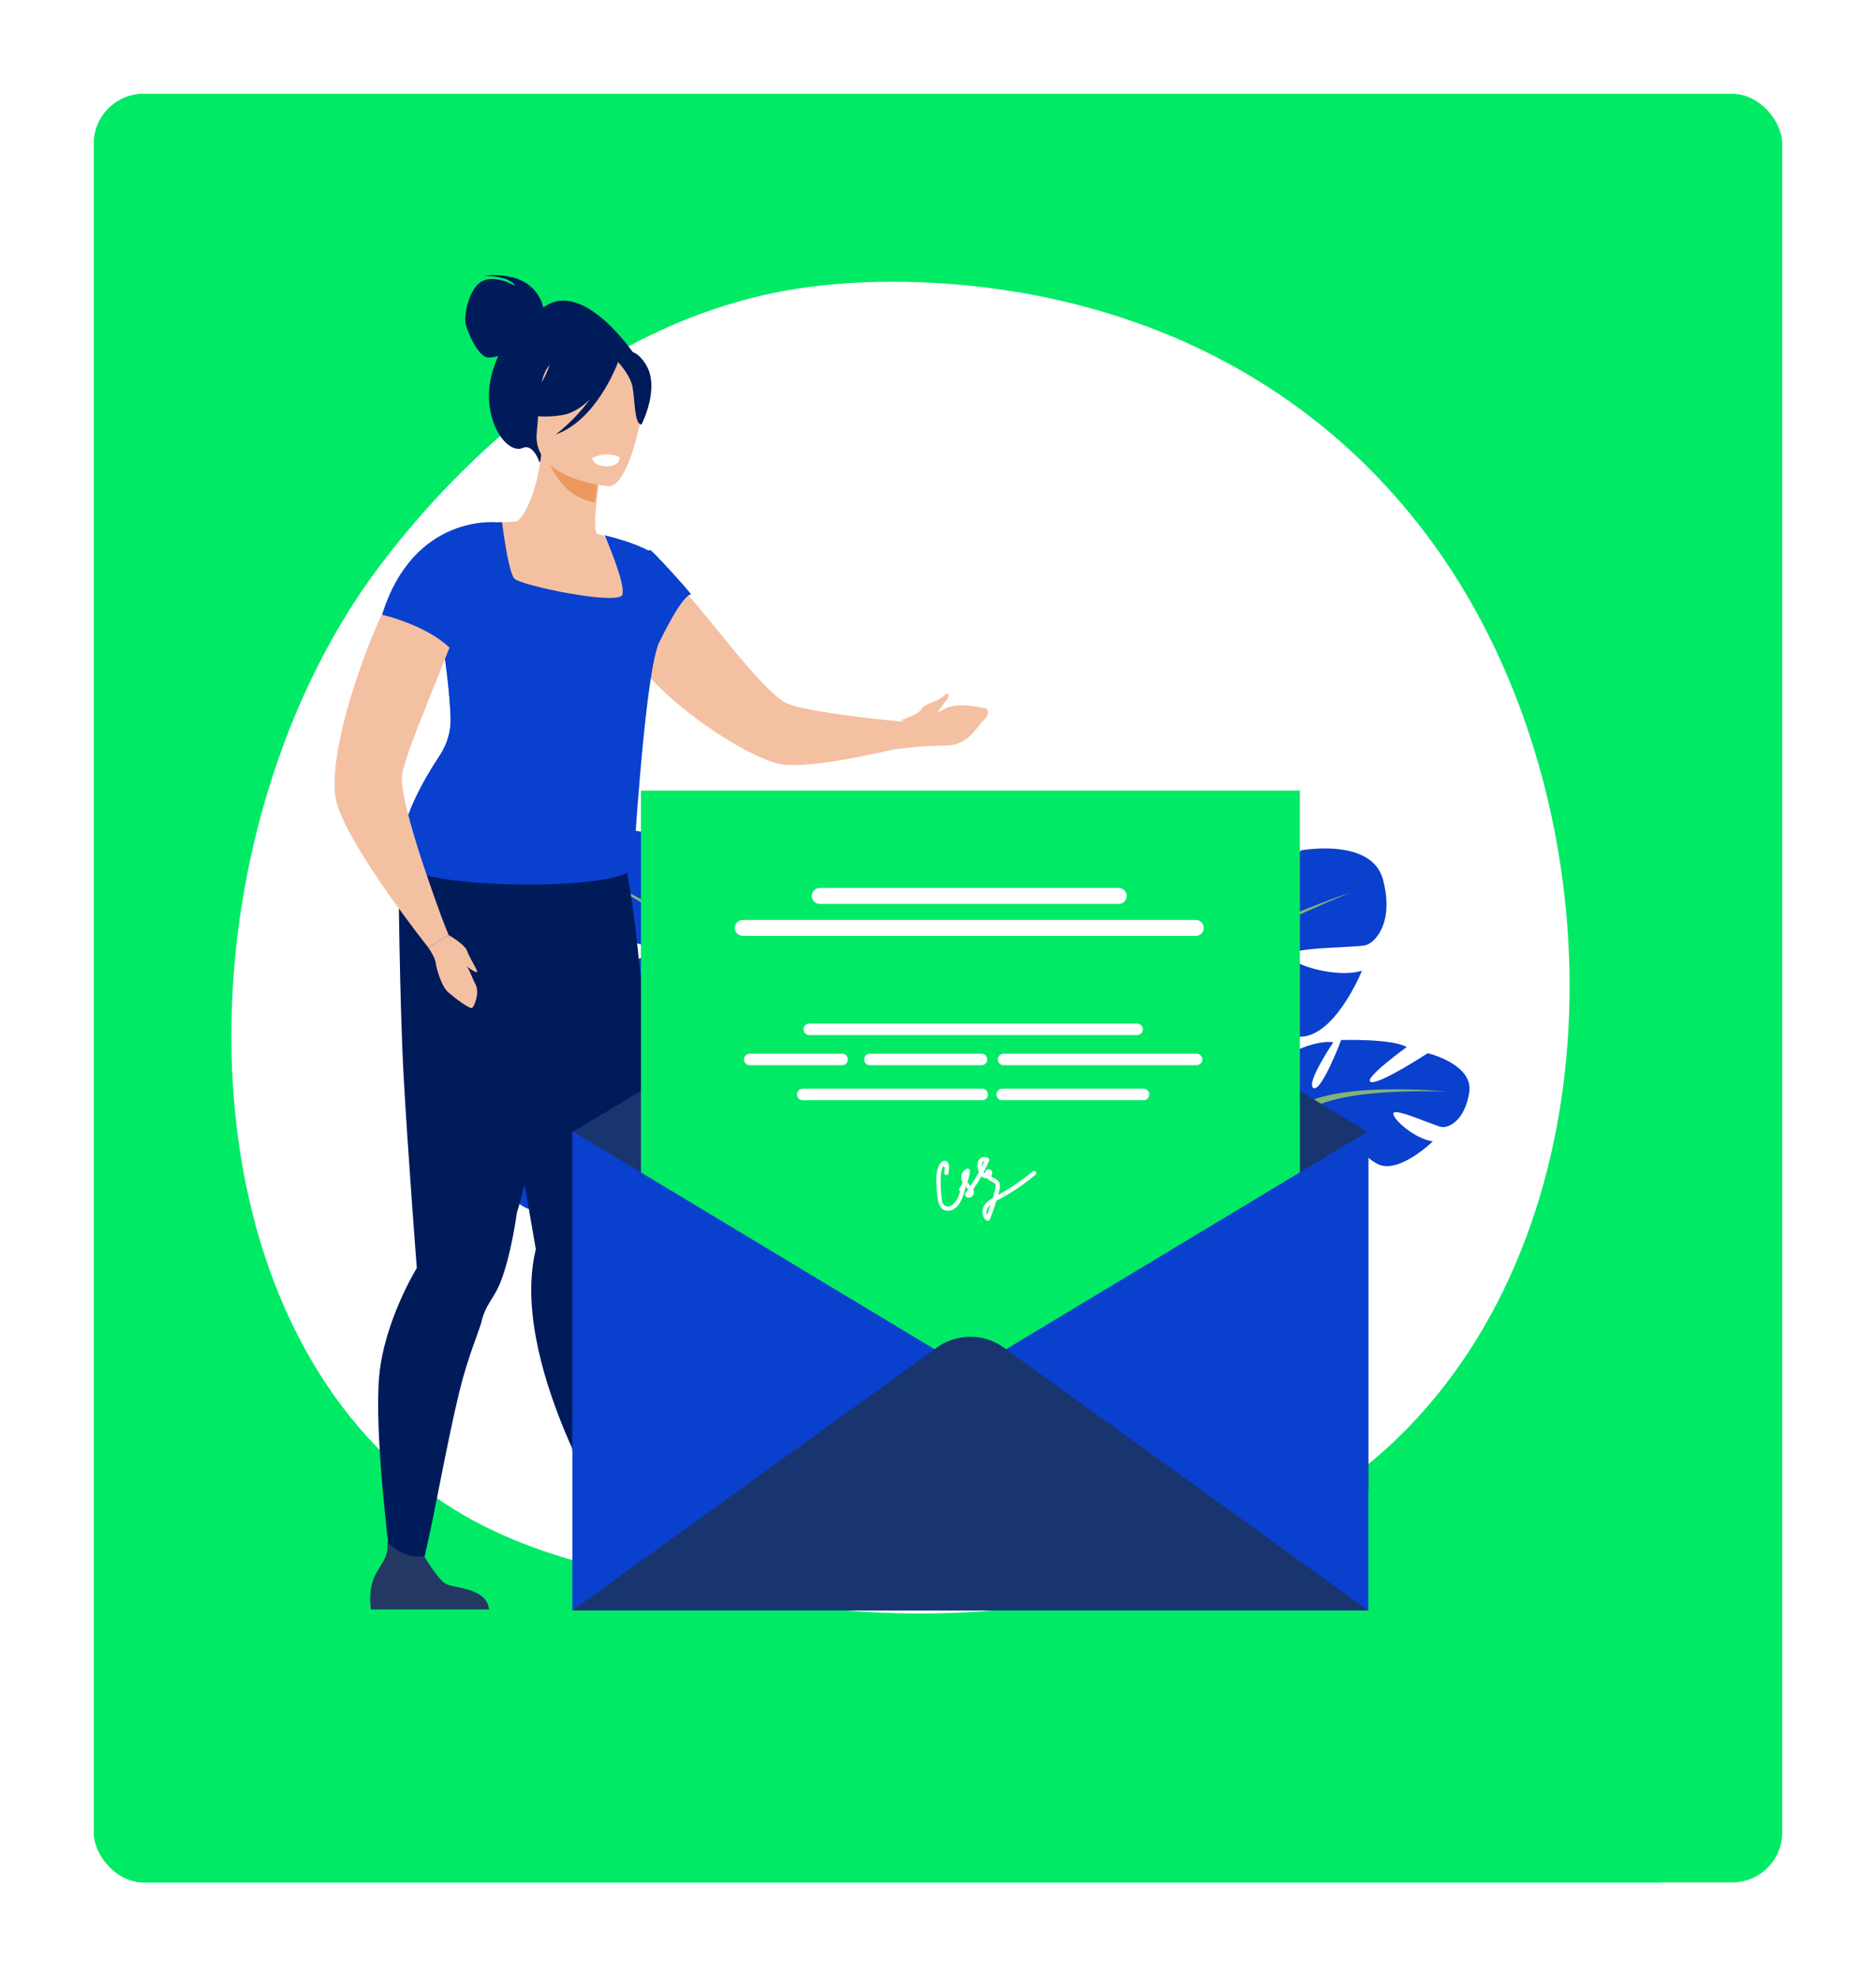 <svg width="600" height="632" viewBox="0 0 600 632" fill="none" xmlns="http://www.w3.org/2000/svg">
<g filter="url(#filter0_d)">
<rect x="30" y="16" width="540" height="572" rx="16" fill="#00EA66"/>
</g>
<g filter="url(#filter1_d)">
<rect x="30" y="16" width="516" height="572" rx="16" fill="#00EA66"/>
</g>
<path d="M450.506 456.39C439.366 467.891 429.397 474.651 421.765 479.75C347.333 529.524 262.248 515.178 235.942 510.274C193.5 502.362 157.673 496.781 126.891 468.93C56.947 405.65 60.348 273.623 113.795 191.848C120.132 182.15 173.498 102.925 258.766 91.765C260.852 91.493 262.408 91.337 263.772 91.192C276.963 89.79 358.703 82.412 425.355 138.335C434.897 146.341 450.251 160.781 464.488 182.803C516.55 263.327 516.715 388.042 450.506 456.39Z" fill="white"/>
<path d="M412.938 356.013C412.938 356.013 403.487 343.416 413.525 336.42C413.525 336.42 420.775 332.605 426.45 333.309C426.45 333.309 417.534 346.413 420.06 347.927C422.587 349.44 428.95 332.603 428.95 332.603C428.95 332.603 444.945 332.052 449.906 334.845C449.906 334.845 435.62 345.178 438.441 346.022C441.262 346.866 456.625 336.811 456.625 336.811C456.625 336.811 471.265 340.274 469.912 349.302C468.559 358.33 463.287 360.812 461.062 360.419C458.836 360.026 446.038 354.183 445.639 356.011C445.24 357.84 452.754 364.37 458.263 364.998C458.263 364.998 447.111 375.909 440.386 372.14C433.66 368.37 433.396 363.034 429.197 360.777C424.998 358.521 421.309 358.295 422.967 360.432C424.626 362.569 432.326 365.027 434.524 369.579C436.723 374.131 438.756 377.235 431.658 375.699C424.56 374.164 413.22 368.152 413.083 362.077L412.938 356.013Z" fill="#0A40CE"/>
<path d="M462.625 349.094C462.625 349.094 422.531 345.013 412.937 356.013C412.937 356.013 410.608 361.803 404.234 366.807L403.133 369.327C403.133 369.327 410.554 362.381 413.075 362.091C413.075 362.101 410.061 347.527 462.625 349.094Z" fill="#82B378"/>
<path d="M404.234 366.808C404.234 366.808 395.21 372.681 393.897 384.101L395.455 384.34C395.455 384.34 398.946 372.659 404.214 368.337C409.481 364.016 404.234 366.808 404.234 366.808Z" fill="#82B378"/>
<path d="M366.572 325.896C366.572 325.896 345.618 314.095 355.398 298.074C355.398 298.074 363.22 288.241 371.602 285.721C371.602 285.721 367.133 309.603 371.602 310.163C376.071 310.723 374.673 283.193 374.673 283.193C374.673 283.193 396.745 272.516 405.407 273.358C405.407 273.358 391.717 296.678 396.194 296.116C400.672 295.554 416.032 271.954 416.032 271.954C416.032 271.954 438.663 267.74 442.295 281.219C445.927 294.697 440.06 301.448 436.706 302.29C433.353 303.132 411.842 302.852 412.398 305.662C412.955 308.473 427.487 312.967 435.588 310.439C435.588 310.439 426.648 332.634 414.911 331.51C403.173 330.386 399.543 323.082 392.28 322.52C385.016 321.957 379.707 323.924 383.339 325.892C386.971 327.86 399.265 326.536 405.131 331.551C410.996 336.566 415.748 339.659 404.852 341.905C393.956 344.151 374.399 342.749 370.486 334.32L366.572 325.896Z" fill="#0A40CE"/>
<path d="M431.948 285.437C431.948 285.437 373.276 304.542 366.572 325.896C366.572 325.896 366.85 335.449 360.982 346.405V350.62C360.982 350.62 367.124 336.291 370.482 334.324C370.482 334.324 357.35 315.779 431.948 285.437Z" fill="#82B378"/>
<path d="M360.983 346.405C360.983 346.405 351.936 360.222 357.093 377.042L359.421 376.412C359.421 376.412 357.169 357.883 361.896 348.569C366.623 339.255 360.983 346.405 360.983 346.405Z" fill="#82B378"/>
<path d="M256.071 331.942C256.071 331.942 280.467 321.564 271.663 302.823C271.663 302.823 264.277 291.088 255.396 287.302C255.396 287.302 257.416 314.017 252.449 314.089C247.483 314.161 252.333 284.156 252.333 284.156C252.333 284.156 229.432 269.766 219.838 269.634C219.838 269.634 232.03 296.857 227.208 295.698C222.387 294.539 208.373 266.801 208.373 266.801C208.373 266.801 184.082 259.425 178.482 273.762C172.883 288.099 178.493 296.202 182.065 297.534C185.638 298.866 209.247 301.18 208.297 304.19C207.347 307.2 190.883 310.356 182.309 306.599C182.309 306.599 189.431 332.01 202.426 332.21C215.42 332.41 220.276 324.838 228.31 325.115C236.343 325.393 241.918 328.187 237.701 329.9C233.483 331.613 220.172 328.665 213.133 333.447C206.094 338.23 200.522 341.036 212.191 344.828C223.861 348.62 245.462 349.462 250.765 340.711L256.071 331.942Z" fill="#0A40CE"/>
<path d="M189.302 279.639C189.302 279.639 251.296 307.725 256.07 331.932C256.07 331.932 254.613 342.366 259.723 355.089L259.213 359.707C259.213 359.707 254.205 343.255 250.768 340.692C250.768 340.702 267.392 321.982 189.302 279.639Z" fill="#82B378"/>
<path d="M259.723 355.101C259.723 355.101 267.972 371.345 260.293 389.149L257.817 388.175C257.817 388.175 262.526 368.15 258.462 357.362C254.398 346.574 259.723 355.101 259.723 355.101Z" fill="#82B378"/>
<path d="M206.054 392.159C201.754 385.909 201.265 380.086 201.265 380.086C201.265 380.086 213.188 371.477 206.158 362.424C206.158 362.424 200.739 356.989 195.475 356.042C195.475 356.042 199.815 370.248 197.14 370.888C194.464 371.528 193.436 354.716 193.436 354.716C193.436 354.716 179.31 349.75 174.101 350.86C174.101 350.86 184.002 364.082 181.25 364.047C178.499 364.012 167.556 350.737 167.556 350.737C167.556 350.737 153.526 349.734 152.236 358.175C150.946 366.616 154.971 370.307 157.066 370.589C159.16 370.871 172.216 369.22 172.058 370.964C171.9 372.708 163.392 376.438 158.298 375.46C158.298 375.46 165.238 388.328 172.289 386.837C179.34 385.347 181.05 380.661 185.423 379.819C189.796 378.977 193.155 379.806 191.082 381.26C189.008 382.713 181.459 382.746 178.231 386.201C175.002 389.656 172.334 391.854 179.107 392.47C185.879 393.086 197.66 390.887 199.461 385.499C199.541 385.262 199.615 385.04 199.686 384.824C199.641 385.058 199.565 385.285 199.461 385.499C200.763 386.075 202.976 389.283 204.541 391.76C204.772 392.186 205.128 392.771 205.646 393.559C205.851 393.919 206.033 394.214 206.152 394.42C209.143 400.024 209.043 410.301 209.043 410.301L210.5 410.521C212.496 399.937 206.054 392.159 206.054 392.159Z" fill="#0A40CE"/>
<path d="M173.76 98.359C173.575 97.335 171.21 86.34 154.594 88.215C154.594 88.215 162.881 87.999 164.794 91.45C164.794 91.45 158.613 87.752 154.307 89.874C150.001 91.997 148.493 100.479 148.85 103.14C149.207 105.801 152.924 113.992 155.891 114.318C157.069 114.388 158.248 114.215 159.359 113.81C158.728 115.238 158.178 116.702 157.711 118.196C153.077 133.039 161.807 145.587 167.185 143.253C170.633 141.759 172.536 147.867 172.536 147.867L203.266 113.855C203.266 113.855 186.634 88.668 173.76 98.359Z" fill="#001B5A"/>
<path d="M214.666 502.974L207.118 505.792C207.118 505.792 174.336 460.161 170.29 420.006C169.569 412.837 169.81 405.894 171.368 399.478C171.368 399.478 171.046 397.643 170.486 394.396C170.229 392.881 169.907 391.055 169.543 388.965C168.478 382.827 167.01 374.449 165.336 364.899C161.474 342.93 156.481 314.823 152.6 294.179L154.631 293.532L176.637 286.425L181.185 271.929L197.568 267.599C197.568 267.599 201.228 274.785 204.502 308.733C205.103 313.188 205.654 318.102 206.066 323.423C207.573 343.247 207.051 363.174 204.508 382.891C203.755 388.793 202.796 394.877 201.63 401.145C200.768 405.733 200.636 411.987 200.987 419.166C202.66 451.964 214.666 502.974 214.666 502.974Z" fill="#001B5A"/>
<path d="M186.8 280.75C186.8 280.75 179.078 310.64 177.955 318.817C176.832 326.994 173.911 347.071 171.216 361.959C167.846 380.57 165.319 387.76 165.319 387.76C165.319 387.76 163.446 401.977 159.843 410.6C157.794 415.505 155.294 417.114 153.946 422.866C153.413 425.143 149.593 433.99 146.86 445.283C142.688 462.519 138.806 485.453 135.414 499.423L124.462 496.039C124.462 496.039 119.576 457.459 121.303 439.785C123.03 422.111 133.308 405.525 133.308 405.525C133.308 405.525 130.411 368.145 129.095 344.195C127.78 320.244 127.411 277.789 127.411 277.789L186.8 280.75Z" fill="#001B5A"/>
<path d="M211.867 220.721C212.131 221.007 212.414 221.276 212.714 221.525C224.469 232.423 240.306 242.056 248.773 244.182C254.343 245.598 266.628 243.7 276.831 241.613C283.626 240.282 289.546 238.805 291.987 238.23C292.764 238.048 293.2 237.911 293.2 237.911L292.135 231.069C292.135 231.069 286.02 230.588 278.422 229.736C267.834 228.497 254.426 226.599 250.99 224.579C243.02 219.869 229.035 200.113 217.815 187.693C217.228 187.017 216.644 186.366 216.066 185.727C215.646 185.258 215.223 184.802 214.802 184.352C214.712 184.231 214.604 184.123 214.481 184.033C213.965 183.538 213.519 183.076 213.105 182.677C213.086 182.629 213.015 182.591 212.941 182.549C210.949 180.558 207.452 178.139 207.452 178.139C205.491 177.028 203.874 176.815 202.739 177.762C201.581 178.992 200.604 180.378 199.835 181.879C199.53 182.441 199.229 183.063 198.943 183.736C198.73 184.097 198.571 184.488 198.471 184.894C197.348 187.847 196.83 190.994 196.951 194.149C197.068 197.278 197.691 200.368 198.795 203.301C200.74 208.786 205.7 214.903 211.867 220.721Z" fill="#F4C0A2"/>
<path d="M202 192.097C198.03 194.726 193.083 196.847 186.915 198.108C163.789 202.835 155.53 182.87 152.6 169.253C155.038 167.974 157.712 167.223 160.452 167.048C162.117 166.899 163.869 166.815 165.316 166.786C167.953 164.84 172.028 156.758 173.23 144.045L174.3 144.369L192.268 149.913C192.268 149.913 191.277 155.73 190.718 161.238C190.283 165.547 190.12 169.668 190.897 170.709C192.303 171.059 193.134 171.286 193.134 171.286C196.739 177.919 199.708 184.888 202 192.097Z" fill="#F4C0A2"/>
<path d="M210.37 206.385C210.264 206.884 210.133 207.351 209.988 207.87C205.914 221.543 202.609 276.204 202.609 276.204C204.768 283.036 165.186 284.437 143.355 281.278C135.418 280.135 129.828 278.38 129.447 276.078C125.539 267.244 135.097 250.743 140.618 242.355C143.047 238.651 144.269 234.282 144.116 229.85C143.952 225.517 143.583 221.308 143.131 217.368C142.287 209.933 141.158 203.442 140.564 198.848C141.709 197.702 142.829 196.639 143.872 195.628C145.457 194.07 146.849 192.628 147.828 191.227C148.903 189.701 149.499 188.21 149.368 186.649C149.259 185.447 149.055 184.257 148.758 183.088C148.62 182.527 148.466 181.974 148.3 181.417C146.528 175.589 143.265 170.547 143.265 170.547C149.175 167.079 160.559 166.973 160.559 166.973C160.559 166.973 160.639 167.598 160.78 168.618C161.335 172.714 162.895 183.22 164.489 185.019C166.482 187.273 197.96 193.754 199.057 190.171C200.135 186.629 193.635 171.774 193.391 171.21C193.39 171.204 193.39 171.197 193.391 171.191C203.472 173.596 207.852 176.313 208.051 176.474C202.564 181.265 213.229 193.275 210.37 206.385Z" fill="#0A40CE"/>
<path d="M191.866 149.481C191.866 149.481 190.882 155.19 190.333 160.604C180.242 159.292 175.826 149.427 174.133 144.045L191.866 149.481Z" fill="#ED985F"/>
<path d="M194.724 155.509C194.724 155.509 170.152 153.483 171.667 138.389C173.182 123.295 171.021 112.865 186.779 113.503C202.537 114.141 204.995 120.203 205.731 125.378C206.468 130.553 201.152 155.646 194.724 155.509Z" fill="#F4C0A2"/>
<path d="M206.428 116.344C203.142 111.295 200.213 112.029 198.492 113.267C185.992 104.42 176.39 114.604 176.39 114.604C173.687 125.562 165.267 131.129 165.267 131.129C165.267 131.129 169.41 134.386 179.838 132.744C183.025 132.243 186.018 130.257 188.644 127.747C185.521 131.974 181.852 135.743 177.738 138.95C190.448 134.428 197.02 117.556 197.686 115.771C199.028 117.288 201.654 120.551 202.259 123.546C203.082 127.619 202.833 135.801 205.163 135.762C205.163 135.769 211.358 123.913 206.428 116.344Z" fill="#001B5A"/>
<path d="M314.568 230.373C312.128 232.712 309.659 238.557 302.148 238.438C297.663 238.452 293.184 238.749 288.736 239.325C287.714 239.506 287.133 239.577 287.133 239.577L286.867 231.012C286.985 231.017 287.104 231.007 287.22 230.983C289.035 230.708 298.249 229.283 301.897 226.847C305.995 224.085 315.568 226.647 315.568 226.647C315.568 226.647 317.034 228.079 314.568 230.373Z" fill="#F4C0A2"/>
<path d="M156.4 514.708H118.608C118.608 514.708 117.702 508.853 119.674 504.413C121.568 500.148 124.528 498.213 123.834 493.054C126.234 495.568 130.147 498.382 135.613 497.637C136.282 498.74 139.933 504.644 142.17 506.277C144.627 508.079 155.639 507.438 156.4 514.708Z" fill="#233862"/>
<path d="M237.467 514.708H199.866C199.866 514.708 198.459 508.833 200.929 504.838C203.113 501.299 202.276 499.284 200.659 496.359C202.655 497.205 204.818 497.604 206.991 497.529C208.863 497.423 210.844 496.593 212.582 495.602C214.199 497.407 221.131 505.1 223.296 506.625C225.754 508.353 236.709 507.738 237.467 514.708Z" fill="#233862"/>
<path d="M189.333 146.517C189.333 146.517 189.655 149.133 194.29 149.141C194.29 149.141 198.182 149.141 198.2 146.299C198.191 146.299 194.524 143.955 189.333 146.517Z" fill="white"/>
<path d="M148.563 242.692C147.062 252.189 140.184 271.248 143.382 280.337C135.43 279.198 129.831 277.45 129.448 275.156C125.533 266.352 135.108 249.908 140.64 241.55C143.074 237.859 144.3 233.505 144.147 229.089C143.983 224.77 143.613 220.577 143.16 216.649C143.16 216.649 150.16 232.605 148.563 242.692Z" fill="#0A40CE"/>
<path d="M202 178.663C202.265 187.172 208.404 210.53 209.86 207.456C211.526 203.939 217.972 190.572 221 190.08C220.842 189.462 208.45 175.732 207.907 175.891C207.907 175.881 204.54 176.91 202 178.663Z" fill="#0A40CE"/>
<path d="M143.5 299.033L137 303.051C137 303.051 135.614 301.274 133.154 298.086C132.413 297.121 132.015 296.549 132.015 296.549C130.057 293.976 127.779 290.817 125.291 287.395L125.25 287.353C121.074 281.377 116.491 274.578 112.984 268.431C110.546 264.076 108.647 260.04 107.72 256.868C107.623 256.553 107.549 256.23 107.499 255.903C105.686 247.863 109.01 231.89 114.305 216.307C115.034 214.155 115.804 212.035 116.538 209.961C119.355 202.318 122.531 195.139 125.685 189.334C127.549 185.844 129.41 182.801 131.198 180.531C131.769 179.752 132.382 179.007 133.034 178.298C133.375 177.906 133.718 177.523 134.053 177.163C137.765 177.485 145.552 178.98 151.333 185.789C151.236 186.146 151.132 186.503 151.018 186.87C148.681 194.557 145.07 203.991 141.329 213.245C139.295 218.323 137.229 223.363 135.39 228.104C134.232 230.938 133.182 233.64 132.236 236.145C130.457 240.925 129.139 244.9 128.612 247.686C128.259 249.493 128.763 252.896 129.722 257.077C131.362 264.363 134.485 274.176 137.386 282.509C138.575 285.986 139.742 289.222 140.72 291.904C142.322 296.247 143.5 299.033 143.5 299.033Z" fill="#F4C0A2"/>
<path d="M146.416 210.281C140.152 200.705 122.2 196.585 122.2 196.585C132.33 164.029 158.934 167.047 158.934 167.047C158.934 167.047 149.252 200.916 146.416 210.281Z" fill="#0A40CE"/>
<path d="M137 303.051C137 303.051 139.142 306.094 139.338 307.853C139.534 309.613 141.185 315.454 143.325 317.31C145.466 319.166 150.343 322.872 151.02 322.314C151.696 321.757 153.671 317.388 151.845 314.298C151.023 312.902 149.904 309.013 148.426 308.072C146.637 306.928 143.5 299.033 143.5 299.033L137 303.051Z" fill="#F4C0A2"/>
<path d="M143.5 299.033C143.5 299.033 148.725 302.036 149.401 304.11C150.077 306.185 152.865 310.367 152.58 310.852C152.294 311.337 147.934 308.538 146.46 305.962C144.986 303.386 143.5 299.033 143.5 299.033Z" fill="#F4C0A2"/>
<path d="M288.133 230.346C288.133 230.346 293.79 228.392 294.434 227.044C295.078 225.695 296.942 225.108 299.192 224.17C301.442 223.231 302.794 221.531 303.116 221.767C303.438 222.002 303.501 223.173 302.599 224.054C301.697 224.934 297.905 231.086 296.449 231.792C294.994 232.499 288.133 230.346 288.133 230.346Z" fill="#F4C0A2"/>
<path d="M183.054 362.058L299.873 291.73C303.035 289.827 306.651 288.821 310.336 288.821C314.021 288.821 317.637 289.827 320.798 291.73L437.618 362.058V476.681L183.054 463.847V362.058Z" fill="#193570"/>
<path d="M415.739 252.827H205V435.966H415.739V252.827Z" fill="#00EA66"/>
<path d="M437.618 361.743V514.995H183.054V361.743L310.335 438.37L437.618 361.743Z" fill="#0A40CE"/>
<path d="M183.054 514.995L299.65 430.936C302.765 428.69 306.501 427.482 310.335 427.482C314.168 427.482 317.904 428.69 321.019 430.936L437.618 514.995H183.054Z" fill="#193570"/>
<path d="M357.832 289.065H262.167C261.498 289.063 260.857 288.794 260.383 288.316C259.91 287.839 259.643 287.191 259.641 286.516C259.643 285.84 259.91 285.193 260.383 284.715C260.857 284.237 261.498 283.968 262.167 283.966H357.832C358.502 283.968 359.143 284.237 359.616 284.715C360.09 285.193 360.356 285.84 360.358 286.516C360.356 287.191 360.09 287.839 359.616 288.316C359.143 288.794 358.502 289.063 357.832 289.065Z" fill="white"/>
<path d="M382.474 299.293H237.526C236.857 299.291 236.215 299.021 235.742 298.544C235.269 298.066 235.002 297.419 235 296.743C235.002 296.068 235.269 295.42 235.742 294.943C236.216 294.466 236.857 294.197 237.526 294.196H382.474C383.143 294.197 383.784 294.466 384.258 294.943C384.731 295.42 384.998 296.068 385 296.743C384.998 297.419 384.731 298.066 384.258 298.544C383.785 299.021 383.143 299.291 382.474 299.293Z" fill="white"/>
<path d="M363.677 331.02H258.803C258.318 331.019 257.854 330.824 257.512 330.478C257.169 330.132 256.976 329.664 256.975 329.175C256.976 328.686 257.169 328.218 257.512 327.872C257.854 327.526 258.318 327.332 258.803 327.33H363.677C364.161 327.332 364.625 327.527 364.967 327.873C365.31 328.218 365.503 328.686 365.505 329.175C365.503 329.664 365.31 330.132 364.967 330.477C364.625 330.823 364.161 331.018 363.677 331.02Z" fill="white"/>
<path d="M269.333 340.653H239.764C239.28 340.651 238.816 340.456 238.474 340.11C238.132 339.765 237.938 339.297 237.936 338.808C237.938 338.319 238.132 337.851 238.474 337.506C238.816 337.16 239.28 336.965 239.764 336.963H269.333C269.817 336.965 270.281 337.16 270.623 337.506C270.965 337.851 271.158 338.319 271.16 338.808C271.158 339.297 270.965 339.765 270.623 340.11C270.281 340.456 269.817 340.651 269.333 340.653Z" fill="white"/>
<path d="M313.93 340.653H278.203C277.719 340.651 277.256 340.456 276.914 340.11C276.572 339.765 276.379 339.297 276.378 338.808C276.379 338.32 276.572 337.852 276.914 337.506C277.256 337.16 277.719 336.965 278.203 336.963H313.93C314.414 336.965 314.878 337.16 315.221 337.506C315.563 337.851 315.756 338.319 315.758 338.808C315.756 339.297 315.563 339.765 315.221 340.11C314.878 340.456 314.414 340.651 313.93 340.653Z" fill="white"/>
<path d="M382.716 340.653H320.951C320.466 340.651 320.003 340.456 319.66 340.11C319.318 339.765 319.125 339.297 319.123 338.808C319.125 338.319 319.318 337.851 319.66 337.506C320.003 337.16 320.466 336.965 320.951 336.963H382.711C383.195 336.965 383.659 337.16 384.001 337.506C384.343 337.851 384.537 338.319 384.539 338.808C384.537 339.296 384.344 339.763 384.003 340.109C383.662 340.454 383.199 340.65 382.716 340.653Z" fill="white"/>
<path d="M314.165 351.853H256.715C256.231 351.852 255.767 351.657 255.425 351.311C255.083 350.965 254.891 350.497 254.89 350.008C254.889 349.518 255.08 349.047 255.422 348.699C255.765 348.352 256.23 348.155 256.715 348.153H314.16C314.644 348.155 315.108 348.35 315.45 348.696C315.792 349.041 315.986 349.509 315.988 349.998C315.989 350.488 315.798 350.958 315.456 351.306C315.115 351.653 314.65 351.85 314.165 351.853Z" fill="white"/>
<path d="M365.757 351.853H320.512C320.028 351.852 319.564 351.657 319.222 351.311C318.88 350.965 318.688 350.497 318.687 350.008C318.688 349.52 318.881 349.052 319.223 348.706C319.565 348.36 320.028 348.165 320.512 348.163H365.757C366.241 348.165 366.705 348.36 367.047 348.706C367.39 349.051 367.583 349.519 367.585 350.008C367.584 350.497 367.391 350.965 367.048 351.311C366.706 351.657 366.242 351.852 365.757 351.853Z" fill="white"/>
<path d="M330.303 374.629C326.855 377.467 323.157 379.981 319.255 382.139C319.584 381.11 319.86 380.016 319.809 379.051C319.74 377.724 318.69 377.142 317.639 376.592C317.384 376.455 317.13 376.311 316.895 376.167C317.113 375.977 317.265 375.722 317.328 375.438C317.39 375.155 317.361 374.858 317.244 374.593C316.801 373.589 315.557 373.751 315.136 374.68C315.061 374.843 315.012 375.016 314.991 375.195C314.834 375.116 314.695 375.004 314.583 374.868C315.223 373.661 315.827 372.434 316.383 371.178C316.431 371.037 316.432 370.884 316.386 370.742C316.34 370.599 316.249 370.476 316.128 370.391C315.682 370.065 315.13 369.926 314.585 370.002C314.04 370.077 313.546 370.362 313.204 370.798C312.325 371.845 312.546 373.437 312.967 374.626C312.998 374.711 313.031 374.793 313.064 374.883C312.248 376.367 311.364 377.812 310.41 379.219L310.143 378.949C309.866 378.675 309.617 378.373 309.401 378.048C309.842 376.893 310.117 375.68 310.219 374.446C310.265 373.888 309.709 373.612 309.25 373.785C308.641 374.023 308.13 374.465 307.802 375.036C307.474 375.607 307.348 376.274 307.446 376.926C307.507 377.386 307.648 377.831 307.864 378.241C307.577 378.875 307.235 379.483 306.844 380.058C306.791 380.132 306.754 380.218 306.736 380.309C306.719 380.4 306.721 380.493 306.743 380.583C306.764 380.673 306.805 380.757 306.862 380.829C306.92 380.902 306.992 380.96 307.074 381.002C306.656 382.409 306.09 383.853 305.126 384.861C304.338 385.69 302.87 386.32 301.912 385.335C301.305 384.712 301.229 383.67 301.147 382.847C300.915 380.797 300.821 378.734 300.864 376.672C300.872 375.698 301.029 374.732 301.331 373.808C301.535 373.239 301.817 372.377 302.095 373.358C302.228 373.836 302.044 374.582 301.996 375.071C301.909 375.943 303.25 376.044 303.337 375.174C303.439 374.145 303.892 372.004 302.745 371.364C301.795 370.831 300.92 371.595 300.479 372.393C298.896 375.262 299.526 379.206 299.766 382.324C299.954 384.812 300.877 387.866 304.025 387.074C306.987 386.33 308.075 382.561 308.756 379.967C308.797 379.824 308.79 379.671 308.736 379.533L308.771 379.468L309.143 379.841C309.317 379.996 309.485 380.163 309.653 380.333C309.342 380.769 309.024 381.197 308.7 381.619C308.618 381.745 308.58 381.893 308.589 382.043C308.599 382.192 308.657 382.334 308.753 382.448C309.75 383.657 311.542 382.759 311.506 381.272C311.499 380.949 311.422 380.631 311.282 380.341C312.218 378.982 313.092 377.584 313.902 376.147C314.111 376.365 314.362 376.536 314.641 376.649C314.919 376.761 315.219 376.813 315.519 376.8H315.654C315.999 377.156 316.394 377.459 316.826 377.698C317.209 377.917 317.65 378.051 317.994 378.334C318.631 378.848 318.442 379.463 318.302 380.212C318.091 381.202 317.83 382.18 317.52 383.142C316.166 383.914 314.83 384.926 314.374 386.487C313.959 387.923 314.328 389.433 315.547 390.324C315.632 390.382 315.73 390.419 315.833 390.434C315.935 390.448 316.04 390.439 316.138 390.406C316.236 390.374 316.326 390.319 316.4 390.246C316.474 390.174 316.531 390.085 316.566 389.987C317.331 388.09 318.019 386.163 318.605 384.205C318.623 384.143 318.644 384.079 318.664 384.017C319.86 383.33 321.111 382.731 322.291 382.021C325.428 380.141 328.411 378.012 331.213 375.655C331.858 375.089 330.968 374.068 330.303 374.629ZM313.956 372.828C313.956 372.282 314.229 371.284 314.848 371.299C314.568 371.912 314.28 372.519 313.976 373.118C313.966 373.013 313.959 372.915 313.956 372.82V372.828ZM315.664 388.523C315.098 387.452 315.919 386.132 316.834 385.26C316.472 386.343 316.079 387.432 315.664 388.51V388.523Z" fill="white"/>
<defs>
<filter id="filter0_d" x="0" y="0" width="600" height="632" filterUnits="userSpaceOnUse" color-interpolation-filters="sRGB">
<feFlood flood-opacity="0" result="BackgroundImageFix"/>
<feColorMatrix in="SourceAlpha" type="matrix" values="0 0 0 0 0 0 0 0 0 0 0 0 0 0 0 0 0 0 127 0"/>
<feOffset dy="14"/>
<feGaussianBlur stdDeviation="15"/>
<feColorMatrix type="matrix" values="0 0 0 0 0.024 0 0 0 0 0.529 0 0 0 0 0.287 0 0 0 0.16 0"/>
<feBlend mode="normal" in2="BackgroundImageFix" result="effect1_dropShadow"/>
<feBlend mode="normal" in="SourceGraphic" in2="effect1_dropShadow" result="shape"/>
</filter>
<filter id="filter1_d" x="0" y="0" width="576" height="632" filterUnits="userSpaceOnUse" color-interpolation-filters="sRGB">
<feFlood flood-opacity="0" result="BackgroundImageFix"/>
<feColorMatrix in="SourceAlpha" type="matrix" values="0 0 0 0 0 0 0 0 0 0 0 0 0 0 0 0 0 0 127 0"/>
<feOffset dy="14"/>
<feGaussianBlur stdDeviation="15"/>
<feColorMatrix type="matrix" values="0 0 0 0 0.024 0 0 0 0 0.529 0 0 0 0 0.287 0 0 0 0.14 0"/>
<feBlend mode="normal" in2="BackgroundImageFix" result="effect1_dropShadow"/>
<feBlend mode="normal" in="SourceGraphic" in2="effect1_dropShadow" result="shape"/>
</filter>
</defs>
</svg>

